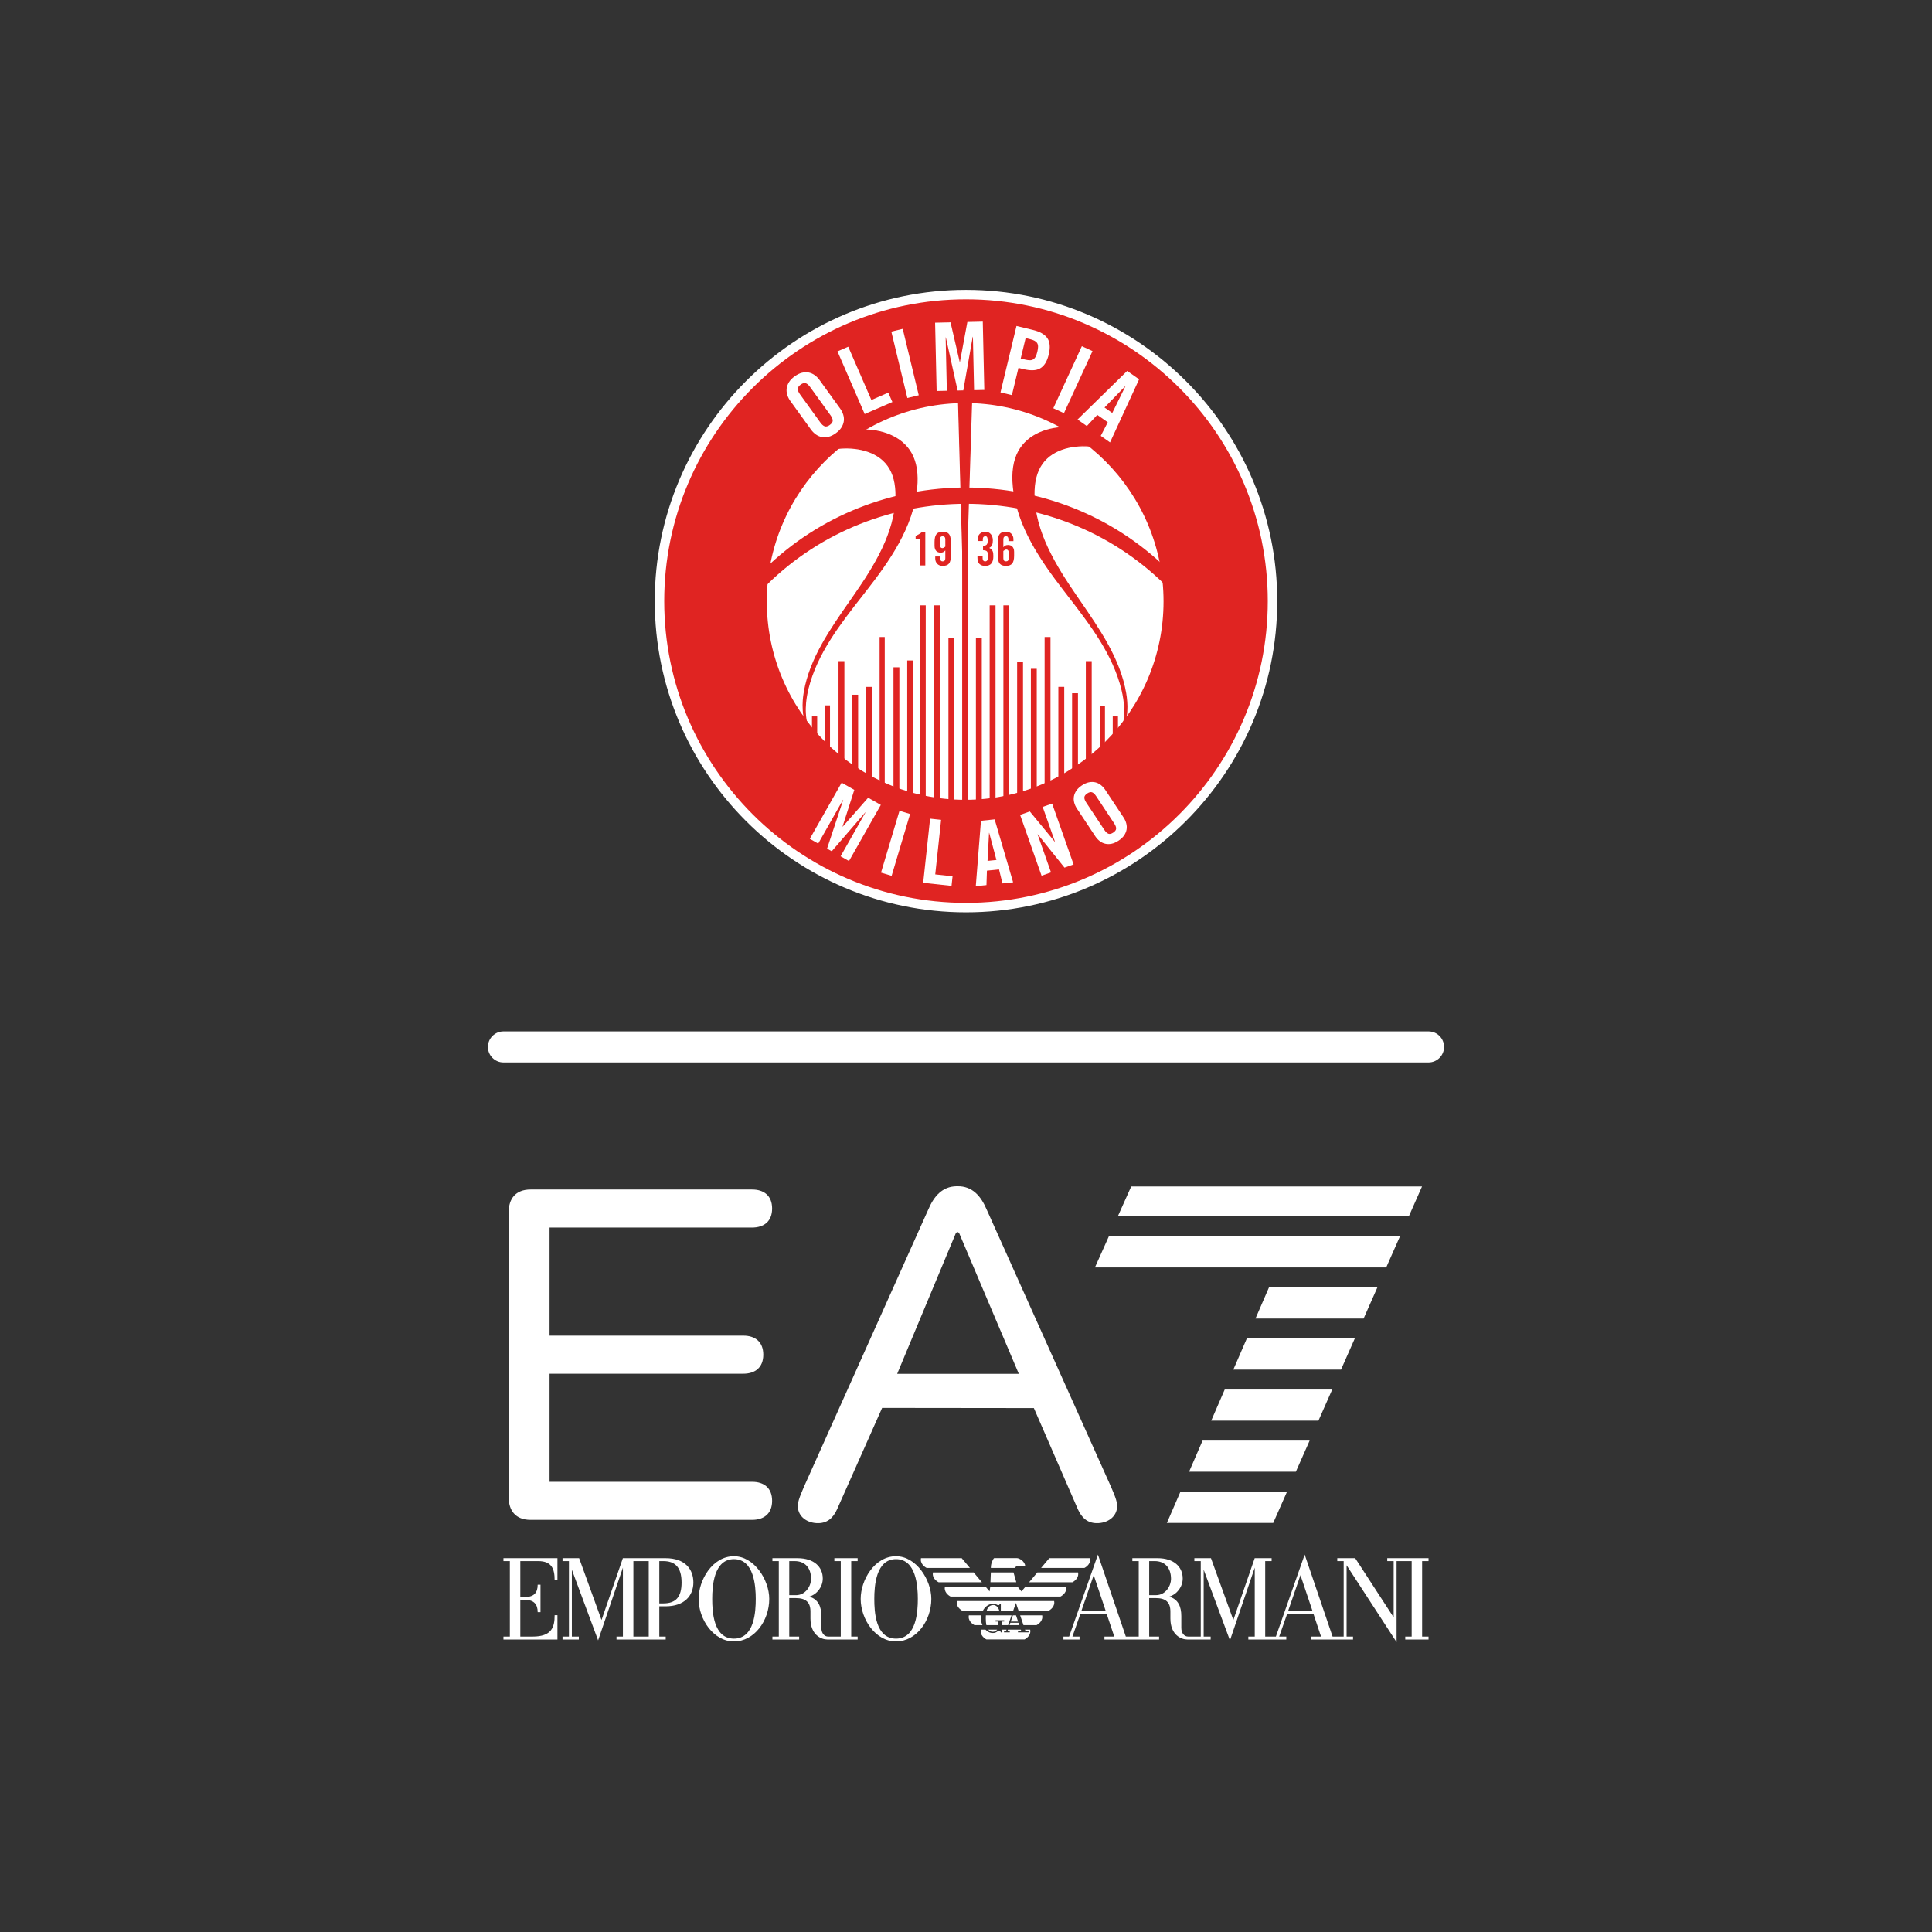 <svg xmlns="http://www.w3.org/2000/svg" xmlns:xlink="http://www.w3.org/1999/xlink" version="1.1" width="155.906pt" height="155.906pt" viewBox="0 0 155.906 155.906">
<rect x="0" y="0" width="155.906" height="155.906" fill="#333333" stroke="none"/>
<defs>
<clipPath id="clip_163">
<path transform="matrix(1,0,0,-1,0,155.906)" d="M0 155.906H155.906V0H0Z"/>
</clipPath>
</defs>
<g>
<g id="layer_1" data-name="bg orange">
</g>
<g id="layer_1" data-name="BOXES">
</g>
<g id="layer_1" data-name="LOGOS">
<g clip-path="url(#clip_163)">
<path transform="matrix(1,0,0,-1,102.687,48.506)" d="M0 0C0-13.66-11.074-24.734-24.734-24.734-38.394-24.734-49.468-13.66-49.468 0-49.468 13.66-38.394 24.734-24.734 24.734-11.074 24.734 0 13.66 0 0" fill="#e02422"/>
<path transform="matrix(1,0,0,-1,77.953,24.154)" d="M0 0C-13.428 0-24.352-10.924-24.352-24.352-24.352-37.78-13.428-48.704 0-48.704 13.428-48.704 24.352-37.78 24.352-24.352 24.352-10.924 13.428 0 0 0M0-49.468C-13.849-49.468-25.116-38.201-25.116-24.352-25.116-10.503-13.849 .763 0 .763 13.849 .763 25.116-10.503 25.116-24.352 25.116-38.201 13.849-49.468 0-49.468" fill="#ffffff"/>
<path transform="matrix(1,0,0,-1,77.886,32.23)" d="M0 0C-9.005 0-16.305-7.3-16.305-16.305-16.305-25.31-9.005-32.61 0-32.61 9.005-32.61 16.305-25.31 16.305-16.305 16.305-7.3 9.005 0 0 0" fill="#ffffff"/>
<path transform="matrix(1,0,0,-1,77.886,32.526)" d="M0 0C-8.827 0-16.008-7.181-16.008-16.008-16.008-24.835-8.827-32.016 0-32.016 8.827-32.016 16.008-24.835 16.008-16.008 16.008-7.181 8.827 0 0 0M0-32.61C-9.154-32.61-16.602-25.162-16.602-16.008-16.602-6.854-9.154 .594 0 .594 9.154 .594 16.602-6.854 16.602-16.008 16.602-25.162 9.154-32.61 0-32.61" fill="#e02422"/>
<path transform="matrix(1,0,0,-1,78.405,32.4)" d="M0 0-.563-17.841-1.056 0Z" fill="#e02422"/>
<path transform="matrix(1,0,0,-1,77.393,32.443)" d="M0 0 .452-16.364 .968 0ZM.492-17.8H.407L-.087 .085H1.056Z" fill="#e02422"/>
<path transform="matrix(1,0,0,-1,90.141,59.664)" d="M0 0C.765 1.118 .73 2.651 .404 3.989-.349 7.078-2.396 9.588-4.295 12.059-6.193 14.529-8.072 17.257-8.372 20.433-8.461 21.383-8.393 22.386-7.948 23.215-7.198 24.611-5.549 25.191-4.039 25.164L-2.003 23.652C-3.505 23.827-5.194 23.458-6.054 22.248-6.565 21.53-6.714 20.613-6.702 19.73-6.662 16.778-5.013 14.08-3.324 11.617-1.635 9.155 .198 6.641 .697 3.723 .913 2.459 .823 1.044-.03 .092" fill="#e02422"/>
<path transform="matrix(1,0,0,-1,86.005,34.541)" d="M0 0C-1.343 0-3.01-.504-3.775-1.927-4.158-2.641-4.298-3.569-4.193-4.685-3.889-7.902-1.934-10.684-.125-13.038-.004-13.194 .116-13.351 .238-13.508 2.025-15.825 3.874-18.221 4.581-21.123 4.742-21.784 4.914-22.853 4.697-23.882 4.978-22.983 4.895-22.014 4.792-21.407 4.326-18.683 2.686-16.302 1.1-13.999 .992-13.842 .884-13.685 .777-13.529-.839-11.172-2.567-8.406-2.608-5.393-2.622-4.338-2.402-3.482-1.952-2.85-1.067-1.605 .631-1.291 1.984-1.413L.083-.001C.056 0 .028 0 0 0M4.171-25.147 4.101-25.099C4.112-25.083 4.122-25.068 4.132-25.053L4.075-25.002C4.196-24.866 4.301-24.723 4.391-24.573 4.91-23.375 4.696-21.95 4.499-21.143 3.795-18.259 1.953-15.87 .17-13.56 .049-13.403-.072-13.246-.192-13.09-2.008-10.726-3.972-7.933-4.278-4.694-4.384-3.56-4.241-2.615-3.849-1.887-3.048-.395-1.284 .113 .098 .084H.112L2.286-1.531 2.128-1.513C.778-1.354-.986-1.636-1.883-2.899-2.322-3.516-2.537-4.355-2.523-5.392-2.483-8.381-.762-11.135 .847-13.481 .954-13.637 1.062-13.794 1.17-13.951 2.761-16.261 4.407-18.651 4.875-21.392 5.008-22.171 5.107-23.537 4.466-24.612 4.386-24.796 4.288-24.975 4.171-25.147" fill="#e02422"/>
<path transform="matrix(1,0,0,-1,65.603,59.52)" d="M0 0C-.765 1.102-.73 2.615-.404 3.935 .349 6.982 2.396 9.459 4.295 11.895 6.193 14.332 8.072 17.024 8.372 20.156 8.461 21.093 8.393 22.083 7.948 22.901 7.198 24.278 5.549 24.85 4.039 24.823L2.003 23.331C3.505 23.504 5.194 23.14 6.054 21.947 6.565 21.238 6.714 20.334 6.702 19.463 6.662 16.551 5.013 13.889 3.324 11.46 1.635 9.031-.198 6.551-.697 3.672-.913 2.425-.823 1.03 .03 .091" fill="#e02422"/>
<path transform="matrix(1,0,0,-1,68.299,36.107)" d="M0 0C1.237 0 2.622-.373 3.392-1.442 3.841-2.066 4.062-2.91 4.048-3.951 4.007-6.923 2.279-9.652 .662-11.977 .555-12.132 .447-12.286 .34-12.44-1.247-14.712-2.887-17.061-3.352-19.748-3.456-20.346-3.538-21.301-3.258-22.188-3.475-21.173-3.303-20.119-3.142-19.468-2.434-16.605-.585-14.241 1.203-11.955 1.324-11.8 1.444-11.646 1.564-11.492 3.374-9.169 5.329-6.426 5.633-3.253 5.738-2.151 5.597-1.236 5.214-.533 4.45 .872 2.782 1.368 1.439 1.368 1.411 1.368 1.384 1.368 1.356 1.368L-.543-.024C-.367-.008-.185 0 0 0M-2.732-23.437C-2.849-23.268-2.946-23.091-3.027-22.909-3.667-21.849-3.569-20.501-3.436-19.733-2.967-17.028-1.321-14.671 .27-12.392 .378-12.237 .486-12.083 .593-11.929 2.202-9.614 3.922-6.898 3.963-3.95 3.977-2.927 3.761-2.1 3.323-1.491 2.425-.246 .662 .032-.689-.124L-.848-.143 1.328 1.452H1.341C2.727 1.474 4.488 .979 5.289-.492 5.68-1.211 5.824-2.143 5.717-3.261 5.411-6.457 3.448-9.212 1.631-11.544 1.511-11.698 1.39-11.852 1.269-12.007-.513-14.286-2.356-16.643-3.06-19.488-3.256-20.284-3.47-21.689-2.951-22.87-2.862-23.018-2.757-23.16-2.636-23.294L-2.692-23.345C-2.682-23.359-2.672-23.374-2.662-23.389Z" fill="#e02422"/>
<path transform="matrix(1,0,0,-1,61.794,47.039)" d="M0 0V.974C8.929 9.734 23.38 9.734 32.309 .974V0C23.38 8.76 8.929 8.76 0 0" fill="#e02422"/>
<path transform="matrix(1,0,0,-1,77.949,40.316)" d="M0 0C5.768 0 11.536-2.107 15.985-6.324V-5.821C7.155 2.788-7.155 2.788-15.985-5.821V-6.324C-11.536-2.107-5.768 0 0 0M16.324-7.127 16.036-6.844C7.194 1.83-7.194 1.83-16.036-6.844L-16.324-7.127V-5.678L-16.273-5.628C-7.3 3.175 7.3 3.175 16.273-5.628L16.324-5.678Z" fill="#e02422"/>
<path transform="matrix(1,0,0,-1,0,155.906)" d="M66.557 98.985H66.979V95.232H66.557Z" fill="#e02422"/>
<path transform="matrix(1,0,0,-1,0,155.906)" d="M88.744 98.941H89.166V95.233H88.744Z" fill="#e02422"/>
<path transform="matrix(1,0,0,-1,0,155.906)" d="M89.794 98.094H90.216V96.293H89.794Z" fill="#e02422"/>
<path transform="matrix(1,0,0,-1,0,155.906)" d="M65.523 98.094H65.945V96.33H65.523Z" fill="#e02422"/>
<path transform="matrix(1,0,0,-1,0,155.906)" d="M67.666 102.553H68.14V94.31H67.666Z" fill="#e02422"/>
<path transform="matrix(1,0,0,-1,0,155.906)" d="M68.775 99.844H69.249V93.521H68.775Z" fill="#e02422"/>
<path transform="matrix(1,0,0,-1,0,155.906)" d="M69.884 100.477H70.358V92.844H69.884Z" fill="#e02422"/>
<path transform="matrix(1,0,0,-1,0,155.906)" d="M70.982 104.502H71.396V92.332H70.982Z" fill="#e02422"/>
<path transform="matrix(1,0,0,-1,0,155.906)" d="M72.101 102.058H72.575V91.843H72.101Z" fill="#e02422"/>
<path transform="matrix(1,0,0,-1,0,155.906)" d="M73.21 102.61H73.684V91.526H73.21Z" fill="#e02422"/>
<path transform="matrix(1,0,0,-1,0,155.906)" d="M75.387 107.058H75.862V91.052H75.387Z" fill="#e02422"/>
<path transform="matrix(1,0,0,-1,0,155.906)" d="M74.229 107.058H74.704V91.256H74.229Z" fill="#e02422"/>
<path transform="matrix(1,0,0,-1,0,155.906)" d="M76.536 104.397H77.01V90.883H76.536Z" fill="#e02422"/>
<path transform="matrix(1,0,0,-1,0,155.906)" d="M77.645 113.172H78.08V90.883H77.645Z" fill="#e02422"/>
<path transform="matrix(1,0,0,-1,0,155.906)" d="M78.753 104.397H79.227V90.883H78.753Z" fill="#e02422"/>
<path transform="matrix(1,0,0,-1,0,155.906)" d="M79.862 107.058H80.336V90.995H79.862Z" fill="#e02422"/>
<path transform="matrix(1,0,0,-1,0,155.906)" d="M80.971 107.058H81.445V91.218H80.971Z" fill="#e02422"/>
<path transform="matrix(1,0,0,-1,0,155.906)" d="M82.079 102.522H82.553V91.46H82.079Z" fill="#e02422"/>
<path transform="matrix(1,0,0,-1,0,155.906)" d="M83.188 101.935H83.662V91.835H83.188Z" fill="#e02422"/>
<path transform="matrix(1,0,0,-1,0,155.906)" d="M84.297 104.502H84.771V92.298H84.297Z" fill="#e02422"/>
<path transform="matrix(1,0,0,-1,0,155.906)" d="M85.406 100.48H85.88V92.832H85.406Z" fill="#e02422"/>
<path transform="matrix(1,0,0,-1,0,155.906)" d="M86.514 99.966H86.988V93.46H86.514Z" fill="#e02422"/>
<path transform="matrix(1,0,0,-1,0,155.906)" d="M87.623 102.553H88.097V94.267H87.623Z" fill="#e02422"/>
<path transform="matrix(1,0,0,-1,66.197,34.092)" d="M0 0C.122-.169 .241-.273 .357-.312 .473-.351 .609-.313 .766-.2 .923-.087 1.001 .031 1.001 .153 1 .275 .939 .421 .817 .59L-.819 2.855C-.941 3.025-1.06 3.128-1.176 3.167-1.292 3.206-1.428 3.169-1.585 3.055-1.742 2.942-1.82 2.825-1.82 2.702-1.82 2.58-1.758 2.434-1.636 2.265ZM-2.417 1.73C-2.53 1.886-2.614 2.052-2.668 2.227-2.721 2.401-2.737 2.575-2.715 2.748-2.692 2.921-2.629 3.091-2.526 3.257-2.423 3.422-2.27 3.578-2.068 3.724-1.866 3.87-1.67 3.966-1.48 4.012-1.29 4.058-1.11 4.064-.938 4.031-.767 3.998-.607 3.928-.458 3.822-.309 3.716-.178 3.585-.065 3.428L1.598 1.126C1.711 .969 1.795 .803 1.849 .629 1.902 .454 1.918 .28 1.896 .107 1.873-.066 1.81-.236 1.707-.401 1.604-.567 1.451-.723 1.249-.869 1.047-1.015 .851-1.111 .661-1.157 .471-1.203 .291-1.209 .119-1.176-.052-1.143-.212-1.073-.361-.967-.51-.861-.641-.73-.754-.573Z" fill="#ffffff"/>
<path transform="matrix(1,0,0,-1,69.778,33.412)" d="M0 0-2.196 5.056-1.327 5.433 .54 1.133 1.905 1.726 2.234 .97Z" fill="#ffffff"/>
<path transform="matrix(1,0,0,-1,73.221,32.118)" d="M0 0-1.294 5.358-.374 5.58 .92 .222Z" fill="#ffffff"/>
<path transform="matrix(1,0,0,-1,79.307,25.955)" d="M0 0 .123-5.511-.702-5.529-.797-1.224-.813-1.225-1.572-5.549-2.03-5.559-2.98-1.273H-2.996L-2.9-5.578-3.724-5.597-3.847-.086-2.603-.058-1.859-3.264H-1.844L-1.244-.028Z" fill="#ffffff"/>
<path transform="matrix(1,0,0,-1,82.368,28.932)" d="M0 0 .356-.086C.505-.122 .633-.139 .74-.139 .847-.139 .94-.114 1.017-.064 1.094-.015 1.158 .06 1.209 .16 1.259 .261 1.303 .39 1.342 .548 1.38 .707 1.399 .842 1.4 .954 1.401 1.067 1.378 1.161 1.331 1.238 1.284 1.315 1.213 1.379 1.118 1.431 1.023 1.482 .902 1.526 .753 1.562L.397 1.648ZM-1.632-2.732-.341 2.627 .98 2.308C1.549 2.171 1.939 1.949 2.151 1.641 2.362 1.334 2.399 .896 2.262 .327 2.193 .04 2.101-.196 1.986-.38 1.87-.565 1.73-.703 1.563-.797 1.397-.89 1.201-.94 .978-.946 .753-.952 .5-.922 .218-.854L-.182-.757-.712-2.954Z" fill="#ffffff"/>
<path transform="matrix(1,0,0,-1,84.998,32.945)" d="M0 0 2.304 5.007 3.164 4.612 .86-.396Z" fill="#ffffff"/>
<path transform="matrix(1,0,0,-1,89.132,32.885)" d="M0 0 .624-.44 1.682 1.71 1.669 1.719ZM-1.428-1.497-2.177-.969 1.828 2.952 2.789 2.275 .444-2.816-.305-2.288 .261-1.193-.587-.595Z" fill="#ffffff"/>
<path transform="matrix(1,0,0,-1,71.079,64.955)" d="M0 0-2.568-4.529-3.245-4.145-1.239-.607-1.252-.6-3.96-3.739-4.337-3.526-3.033 .41-3.046 .417-5.052-3.12-5.729-2.736-3.161 1.793-2.139 1.213-3.088-1.747-3.075-1.754-1.022 .58Z" fill="#ffffff"/>
<path transform="matrix(1,0,0,-1,71.095,70.419)" d="M0 0 1.49 4.988 2.347 4.732 .857-.256Z" fill="#ffffff"/>
<path transform="matrix(1,0,0,-1,74.499,71.24)" d="M0 0 .557 5.176 1.446 5.081 .972 .679 2.37 .528 2.287-.246Z" fill="#ffffff"/>
<path transform="matrix(1,0,0,-1,79.691,69.472)" d="M0 0 .717 .074 .135 2.261 .121 2.26ZM-.087-1.952-.948-2.041-.532 3.236 .573 3.351 2.064-1.728 1.204-1.818 .927-.687-.049-.788Z" fill="#ffffff"/>
<path transform="matrix(1,0,0,-1,84.051,70.668)" d="M0 0-1.732 4.909-.95 5.185 1.067 2.739 1.081 2.744 .09 5.552 .851 5.821 2.584 .912 1.849 .653-.307 3.34-.321 3.335 .762 .269Z" fill="#ffffff"/>
<path transform="matrix(1,0,0,-1,89.118,66.972)" d="M0 0C.109-.164 .217-.267 .325-.308 .433-.349 .563-.319 .715-.218 .868-.117 .946-.009 .95 .106 .955 .222 .902 .361 .793 .526L-.664 2.726C-.773 2.89-.882 2.992-.99 3.033-1.097 3.074-1.228 3.044-1.38 2.944-1.532 2.843-1.61 2.735-1.615 2.619-1.619 2.504-1.567 2.364-1.458 2.2ZM-2.215 1.724C-2.316 1.876-2.389 2.036-2.433 2.203-2.477 2.369-2.485 2.534-2.457 2.697-2.43 2.859-2.364 3.017-2.26 3.169-2.156 3.321-2.006 3.463-1.81 3.593-1.614 3.723-1.425 3.806-1.244 3.842-1.064 3.878-.893 3.877-.732 3.84-.572 3.802-.423 3.73-.287 3.624-.151 3.519-.032 3.39 .069 3.238L1.551 1.002C1.652 .849 1.724 .69 1.768 .523 1.812 .356 1.821 .191 1.793 .029 1.765-.134 1.699-.291 1.596-.443 1.492-.596 1.342-.737 1.146-.867 .949-.997 .76-1.08 .58-1.117 .399-1.153 .228-1.152 .068-1.114-.093-1.076-.241-1.005-.378-.899-.514-.793-.632-.664-.733-.512Z" fill="#ffffff"/>
<path transform="matrix(1,0,0,-1,74.253,43.503)" d="M0 0H-.364V.249C-.26 .301-.162 .355-.071 .412 .021 .469 .105 .53 .182 .594H.416V-2.125H0Z" fill="#e02422"/>
<path transform="matrix(1,0,0,-1,76.284,43.529)" d="M0 0C0 .171-.072 .256-.215 .256-.359 .256-.431 .171-.431 0V-.446C-.431-.532-.413-.597-.377-.639-.341-.681-.295-.702-.238-.702-.196-.702-.152-.687-.108-.658-.063-.628-.027-.602 0-.58ZM-.412-1.378V-1.516C-.412-1.686-.347-1.772-.215-1.772-.072-1.772 0-1.686 0-1.516V-.888C-.03-.918-.058-.944-.084-.966-.11-.988-.137-1.007-.165-1.022-.194-1.036-.225-1.048-.258-1.055-.292-1.062-.332-1.066-.379-1.066-.446-1.066-.509-1.056-.568-1.036-.628-1.017-.68-.984-.724-.94-.769-.895-.804-.838-.83-.769-.856-.7-.869-.615-.869-.516V-.197C-.869 .088-.819 .295-.717 .425-.615 .555-.448 .62-.215 .62 .017 .62 .184 .561 .286 .444 .388 .326 .438 .14 .438-.115V-1.4C.438-1.656 .388-1.842 .286-1.96 .184-2.077 .017-2.136-.215-2.136-.307-2.138-.389-2.125-.462-2.095-.536-2.065-.598-2.024-.65-1.971-.702-1.917-.742-1.854-.771-1.781-.799-1.708-.814-1.628-.814-1.542V-1.378Z" fill="#e02422"/>
<path transform="matrix(1,0,0,-1,79.294,44.851)" d="M0 0V-.182C0-.266 .017-.332 .05-.379 .084-.426 .136-.449 .208-.449 .275-.449 .328-.425 .368-.375 .407-.326 .427-.245 .427-.134V.071C.427 .217 .397 .316 .336 .37 .275 .423 .175 .449 .033 .449V.813C.1 .813 .158 .82 .206 .832 .254 .844 .293 .866 .323 .897 .353 .928 .375 .97 .388 1.023 .402 1.077 .409 1.143 .409 1.222 .409 1.348 .395 1.439 .368 1.495 .34 1.551 .292 1.579 .223 1.579 .158 1.579 .108 1.56 .071 1.521 .033 1.483 .015 1.41 .015 1.304V1.192H-.401V1.319C-.401 1.41-.388 1.494-.36 1.569-.333 1.645-.292 1.711-.238 1.766-.183 1.822-.118 1.865-.041 1.896 .036 1.927 .125 1.943 .227 1.943 .326 1.943 .412 1.924 .487 1.885 .561 1.847 .623 1.796 .674 1.733 .725 1.67 .763 1.597 .787 1.514 .812 1.431 .825 1.345 .825 1.256 .825 1.1 .806 .974 .769 .879 .732 .783 .654 .703 .535 .639 .602 .604 .657 .567 .7 .527 .744 .488 .778 .442 .802 .39 .827 .338 .844 .279 .853 .212 .861 .145 .866 .066 .866-.026 .866-.296 .812-.495 .704-.622 .596-.75 .427-.814 .197-.814 .006-.814-.144-.762-.253-.659-.362-.557-.416-.39-.416-.16V0Z" fill="#e02422"/>
<path transform="matrix(1,0,0,-1,80.966,45.044)" d="M0 0C0-.171 .072-.256 .215-.256 .359-.256 .431-.171 .431 0V.446C.431 .532 .413 .597 .377 .639 .341 .681 .295 .702 .238 .702 .196 .702 .152 .687 .108 .658 .063 .628 .027 .602 0 .58ZM.412 1.378V1.516C.412 1.687 .347 1.772 .215 1.772 .072 1.772 0 1.687 0 1.516V.888C.03 .918 .058 .944 .084 .966 .11 .988 .137 1.007 .165 1.022 .194 1.036 .225 1.048 .258 1.055 .292 1.062 .332 1.066 .379 1.066 .446 1.066 .509 1.056 .568 1.036 .628 1.017 .68 .984 .724 .94 .769 .895 .804 .838 .83 .769 .856 .7 .869 .615 .869 .516V.197C.869-.088 .818-.295 .717-.425 .615-.555 .448-.62 .215-.62-.017-.62-.185-.562-.286-.444-.388-.326-.438-.14-.438 .115V1.4C-.438 1.656-.388 1.842-.286 1.96-.185 2.077-.017 2.136 .215 2.136 .307 2.138 .389 2.125 .462 2.095 .536 2.065 .598 2.024 .65 1.971 .702 1.917 .742 1.854 .771 1.779 .799 1.705 .814 1.626 .814 1.542V1.378Z" fill="#e02422"/>
<path transform="matrix(1,0,0,-1,44.347,119.577)" d="M0 0H16.349C17.286 0 17.96-.486 17.96-1.534 17.96-2.582 17.286-3.07 16.349-3.07H-1.535C-2.772-3.07-3.295-2.283-3.295-1.273V21.792C-3.295 22.801-2.772 23.587-1.535 23.587H16.349C17.286 23.587 17.96 23.1 17.96 22.053 17.96 21.004 17.286 20.517 16.349 20.517H0V11.794H15.639C16.576 11.794 17.248 11.307 17.248 10.259 17.248 9.212 16.576 8.723 15.639 8.723H0Z" fill="#ffffff"/>
<path transform="matrix(1,0,0,-1,72.399,110.865)" d="M0 0 4.724 11.326C4.724 11.326 4.785 11.441 4.869 11.441 4.951 11.441 5.014 11.326 5.014 11.326L9.816 0ZM17.178-8.94 7.221 13.261C6.755 14.356 6.062 15.157 4.869 15.139H4.788C3.642 15.122 2.968 14.334 2.511 13.261L-7.445-8.94C-7.58-9.268-7.98-10.101-8.013-10.549-8.078-11.408-7.405-11.983-6.546-12.045-5.65-12.111-5.163-11.622-4.85-10.931L-1.22-2.764-1.215-2.75 11.031-2.764 14.583-10.931C14.897-11.622 15.384-12.111 16.28-12.045 17.138-11.983 17.81-11.408 17.747-10.549 17.713-10.101 17.316-9.268 17.178-8.94" fill="#ffffff"/>
<path transform="matrix(1,0,0,-1,94.169,122.883)" d="M0 0-.012-.027H8.568L8.581 0Z" fill="#ffffff"/>
<path transform="matrix(1,0,0,-1,114.754,95.743)" d="M0 0H-23.469L-24.552-2.416H-1.069Z" fill="#ffffff"/>
<path transform="matrix(1,0,0,-1,112.974,99.768)" d="M0 0H-23.492L-24.618-2.512H-1.111Z" fill="#ffffff"/>
<path transform="matrix(1,0,0,-1,111.151,103.889)" d="M0 0H-8.748L-9.837-2.512H-1.111Z" fill="#ffffff"/>
<path transform="matrix(1,0,0,-1,109.328,108.01)" d="M0 0H-8.712L-9.801-2.512H-1.111Z" fill="#ffffff"/>
<path transform="matrix(1,0,0,-1,107.506,112.131)" d="M0 0H-8.676L-9.764-2.511H-1.111Z" fill="#ffffff"/>
<path transform="matrix(1,0,0,-1,105.683,116.252)" d="M0 0H-8.639L-9.727-2.511H-1.111Z" fill="#ffffff"/>
<path transform="matrix(1,0,0,-1,103.861,120.372)" d="M0 0H-8.602L-9.691-2.512H-1.111Z" fill="#ffffff"/>
<path transform="matrix(1,0,0,-1,103.952,129.987)" d="M0 0 .991 2.877 1.958 0ZM-10.68 1.262H-11.216V4.012H-10.771C-9.984 4.012-9.455 3.505-9.455 2.568-9.455 2.053-9.859 1.262-10.68 1.262M-16.685 0-15.694 2.877-14.727 0ZM11.326 4.012V4.248H7.995V4.012H8.512V-.53L5.407 4.248H3.962V4.012H4.478V-2.078H3.583L1.332 4.536-.992-2.078H-1.854V4.012H-1.336V4.248H-2.702L-4.425-.743-6.231 4.248H-7.571V4.012H-7.055V-2.078H-8.08C-8.37-2.078-8.624-1.819-8.624-1.38V-.419C-8.624 .317-8.863 .933-9.6 1.142-8.959 1.336-8.511 1.95-8.511 2.605-8.511 3.538-9.207 4.248-10.553 4.248H-12.575V4.012H-12.06V-2.078H-13.102L-15.353 4.536-17.678-2.078H-18.136V-2.315H-16.837V-2.078H-17.411L-16.763-.231H-14.652L-14.034-2.078H-14.827V-2.315H-10.417V-2.078H-11.216V1.026H-10.68C-9.898 1.026-9.505 .706-9.505-.054V-.617C-9.505-1.955-8.624-2.315-8.144-2.315H-6.256V-2.078H-6.819V3.315L-4.699-2.384-2.698 3.484V-2.078H-3.215V-2.315H-.152V-2.078H-.726L-.077-.231H2.034L2.652-2.078H1.858V-2.315H5.233V-2.078H4.714V3.675L8.748-2.529V4.012H9.965V-2.078H9.448V-2.315H11.326V-2.078H10.809V4.012Z" fill="#ffffff"/>
<path transform="matrix(1,0,0,-1,64.226,128.726)" d="M0 0H-.536V2.75H-.091C.697 2.75 1.225 2.244 1.225 1.307 1.225 .791 .822 0 0 0M3.104 2.75H3.621V-3.34H2.6C2.31-3.34 2.056-3.081 2.056-2.641V-1.681C2.056-.945 1.817-.329 1.08-.119 1.721 .074 2.169 .688 2.169 1.343 2.169 2.276 1.473 2.986 .127 2.986H-1.895V2.75H-1.379V-3.34H-1.895V-3.576H.263V-3.34H-.536V-.236H0C.782-.236 1.175-.556 1.175-1.316V-1.879C1.175-3.217 2.056-3.576 2.537-3.576H4.983V-3.34H4.465V2.75H4.983V2.986H3.104Z" fill="#ffffff"/>
<path transform="matrix(1,0,0,-1,72.305,132.232)" d="M0 0C-1.658 0-1.752 2.173-1.752 3.207-1.752 4.233-1.628 6.414 0 6.414 1.625 6.414 1.761 4.232 1.761 3.207 1.761 2.181 1.655 0 0 0M0 6.65C-1.73 6.65-2.85 4.729-2.85 3.207-2.85 1.544-1.637-.227 0-.227 1.636-.227 2.85 1.438 2.85 3.207 2.85 4.731 1.639 6.65 0 6.65" fill="#ffffff"/>
<path transform="matrix(1,0,0,-1,59.226,132.232)" d="M0 0C-1.658 0-1.752 2.173-1.752 3.207-1.752 4.233-1.628 6.414 0 6.414 1.625 6.414 1.761 4.232 1.761 3.207 1.761 2.181 1.655 0 0 0M0 6.65C-1.731 6.65-2.85 4.729-2.85 3.207-2.85 1.544-1.637-.227 0-.227 1.636-.227 2.85 1.438 2.85 3.207 2.85 4.731 1.639 6.65 0 6.65" fill="#ffffff"/>
<path transform="matrix(1,0,0,-1,0,155.906)" d="M52.351 23.84H51.112V29.93H52.351ZM53.204 29.93H53.531C54.435 29.93 55.001 29.473 55.001 28.206 55.001 27.06 54.566 26.518 53.531 26.518H53.204ZM53.712 26.282C55.213 26.282 55.954 27.122 55.954 28.206 55.954 29.248 55.308 30.166 53.712 30.166H50.263L48.541 25.176 46.734 30.166H45.394V29.93H45.911V23.84H45.394V23.604H46.709V23.84H46.147V29.234L48.266 23.534 50.267 29.403V23.84H49.75V23.604H53.721V23.84H53.204V26.282Z" fill="#ffffff"/>
<path transform="matrix(1,0,0,-1,44.984,127.519)" d="M0 0H-.227C-.227 .937-.475 1.543-1.555 1.543H-2.997V-1.352H-2.593C-1.889-1.352-1.595-.993-1.595-.363H-1.368V-2.577H-1.595C-1.595-1.956-1.889-1.588-2.593-1.588H-2.997V-4.547H-2.004C-.469-4.547-.227-3.8-.227-2.823H0V-4.783H-4.357V-4.547H-3.841V1.543H-4.357V1.779H0Z" fill="#ffffff"/>
<path transform="matrix(1,0,0,-1,81.921,126.53)" d="M0 0C.043 .162 .166 .156 .352 .156H.813C.773 .549 .329 .794 .145 .794H-1.683C-1.713 .794-1.73 .772-1.744 .748-1.756 .729-1.966 .423-1.962 .021V0Z" fill="#ffffff"/>
<path transform="matrix(1,0,0,-1,77.606,125.738)" d="M0 0H-3.286C-3.295-.044-3.299-.086-3.299-.126-3.299-.566-2.83-.791-2.83-.791H.663Z" fill="#ffffff"/>
<path transform="matrix(1,0,0,-1,78.572,126.892)" d="M0 0H-3.286C-3.295-.044-3.299-.086-3.299-.126-3.299-.566-2.83-.791-2.83-.791H.662Z" fill="#ffffff"/>
<path transform="matrix(1,0,0,-1,87.963,125.738)" d="M0 0H-3.288L-3.95-.791H-.456C-.456-.791 .013-.566 .013-.126 .013-.086 .009-.044 0 0" fill="#ffffff"/>
<path transform="matrix(1,0,0,-1,83.71,126.892)" d="M0 0-.664-.791H2.83C2.83-.791 3.299-.566 3.299-.126 3.299-.086 3.295-.044 3.287 0Z" fill="#ffffff"/>
<path transform="matrix(1,0,0,-1,77.216,129.199)" d="M0 0C-.008-.044-.012-.086-.012-.126-.012-.566 .456-.791 .456-.791H2.092C2.255-.477 2.542-.219 2.945-.219 3.083-.219 3.173-.267 3.239-.301 3.277-.321 3.308-.337 3.334-.337 3.408-.337 3.443-.308 3.455-.237L3.457-.228H3.547V-.791H4.54C4.662-.445 4.754-.182 4.754-.182L4.765-.152C4.765-.152 4.859-.43 4.982-.791H7.393C7.393-.791 7.862-.566 7.862-.126 7.862-.086 7.858-.044 7.85 0Z" fill="#ffffff"/>
<path transform="matrix(1,0,0,-1,80.163,129.519)" d="M0 0C-.32 0-.473-.221-.547-.47H.478C.395-.147 .189 0 0 0" fill="#ffffff"/>
<path transform="matrix(1,0,0,-1,79.549,130.6)" d="M0 0C0-.213 .016-.394 .049-.543H1V-.252H.793V-.15H1.485V-.252H1.309V-.543H1.802C1.883-.312 1.984-.026 2.08 .248H.007C0 .148 0 .06 0 0" fill="#ffffff"/>
<path transform="matrix(1,0,0,-1,83.645,131.143)" d="M0 0C0 0 .468 .225 .468 .665 .468 .705 .465 .747 .456 .791H-1.323C-1.23 .516-1.133 .231-1.054 0Z" fill="#ffffff"/>
<path transform="matrix(1,0,0,-1,79.18,130.352)" d="M0 0H-.998C-1.007-.044-1.011-.086-1.011-.127-1.011-.566-.542-.791-.542-.791H.1C.017-.611-.027-.418-.027-.248-.027-.169-.017-.085 0 0" fill="#ffffff"/>
<path transform="matrix(1,0,0,-1,80.121,131.679)" d="M0 0C.153 0 .27 .072 .343 .173H-.37C-.278 .057-.155 0 0 0" fill="#ffffff"/>
<path transform="matrix(1,0,0,-1,83.001,131.623)" d="M0 0V-.102H-.853V0H-.587C-.589 .007-.604 .053-.626 .117H-1.664C-1.687 .053-1.703 .007-1.705 0H-1.515V-.102H-1.978V0H-1.819C-1.818 .002-1.803 .045-1.778 .117H-2.143V-.102H-2.245L-2.247-.092C-2.254-.015-2.292 .034-2.343 .034-2.423 .034-2.474-.001-2.532-.041-2.61-.095-2.698-.155-2.88-.155-3.119-.155-3.321-.046-3.478 .117H-3.853C-3.862 .073-3.865 .031-3.865-.01-3.865-.449-3.397-.674-3.397-.674H-.324C-.324-.674 .145-.449 .145-.01 .145 .031 .141 .073 .133 .117H-.287C-.262 .045-.248 .002-.247 0Z" fill="#ffffff"/>
<path transform="matrix(1,0,0,-1,81.786,126.89)" d="M0 0H-.038-1.828L-1.86-.791H.225Z" fill="#ffffff"/>
<path transform="matrix(1,0,0,-1,82.746,128.045)" d="M0 0-.315-.378-.632 0H-2.835L-2.891-.376-3.209 0H-6.495C-6.504-.044-6.508-.086-6.508-.126-6.508-.565-6.039-.791-6.039-.791H2.831C2.831-.791 3.3-.565 3.3-.126 3.3-.086 3.296-.044 3.287 0Z" fill="#ffffff"/>
<path transform="matrix(1,0,0,-1,81.989,130.352)" d="M0 0H-.252L-.424-.499H.167Z" fill="#ffffff"/>
<path transform="matrix(1,0,0,-1,82.254,131.143)" d="M0 0-.064 .192H-.723L-.79 0Z" fill="#ffffff"/>
<path transform="matrix(1,0,0,-1,115.278,85.736)" d="M0 0H-74.651C-75.343 0-75.905 .561-75.905 1.253-75.905 1.946-75.343 2.507-74.651 2.507H0C.692 2.507 1.253 1.946 1.253 1.253 1.253 .561 .692 0 0 0" fill="#ffffff"/>
</g>
</g>
</g>
</svg>
